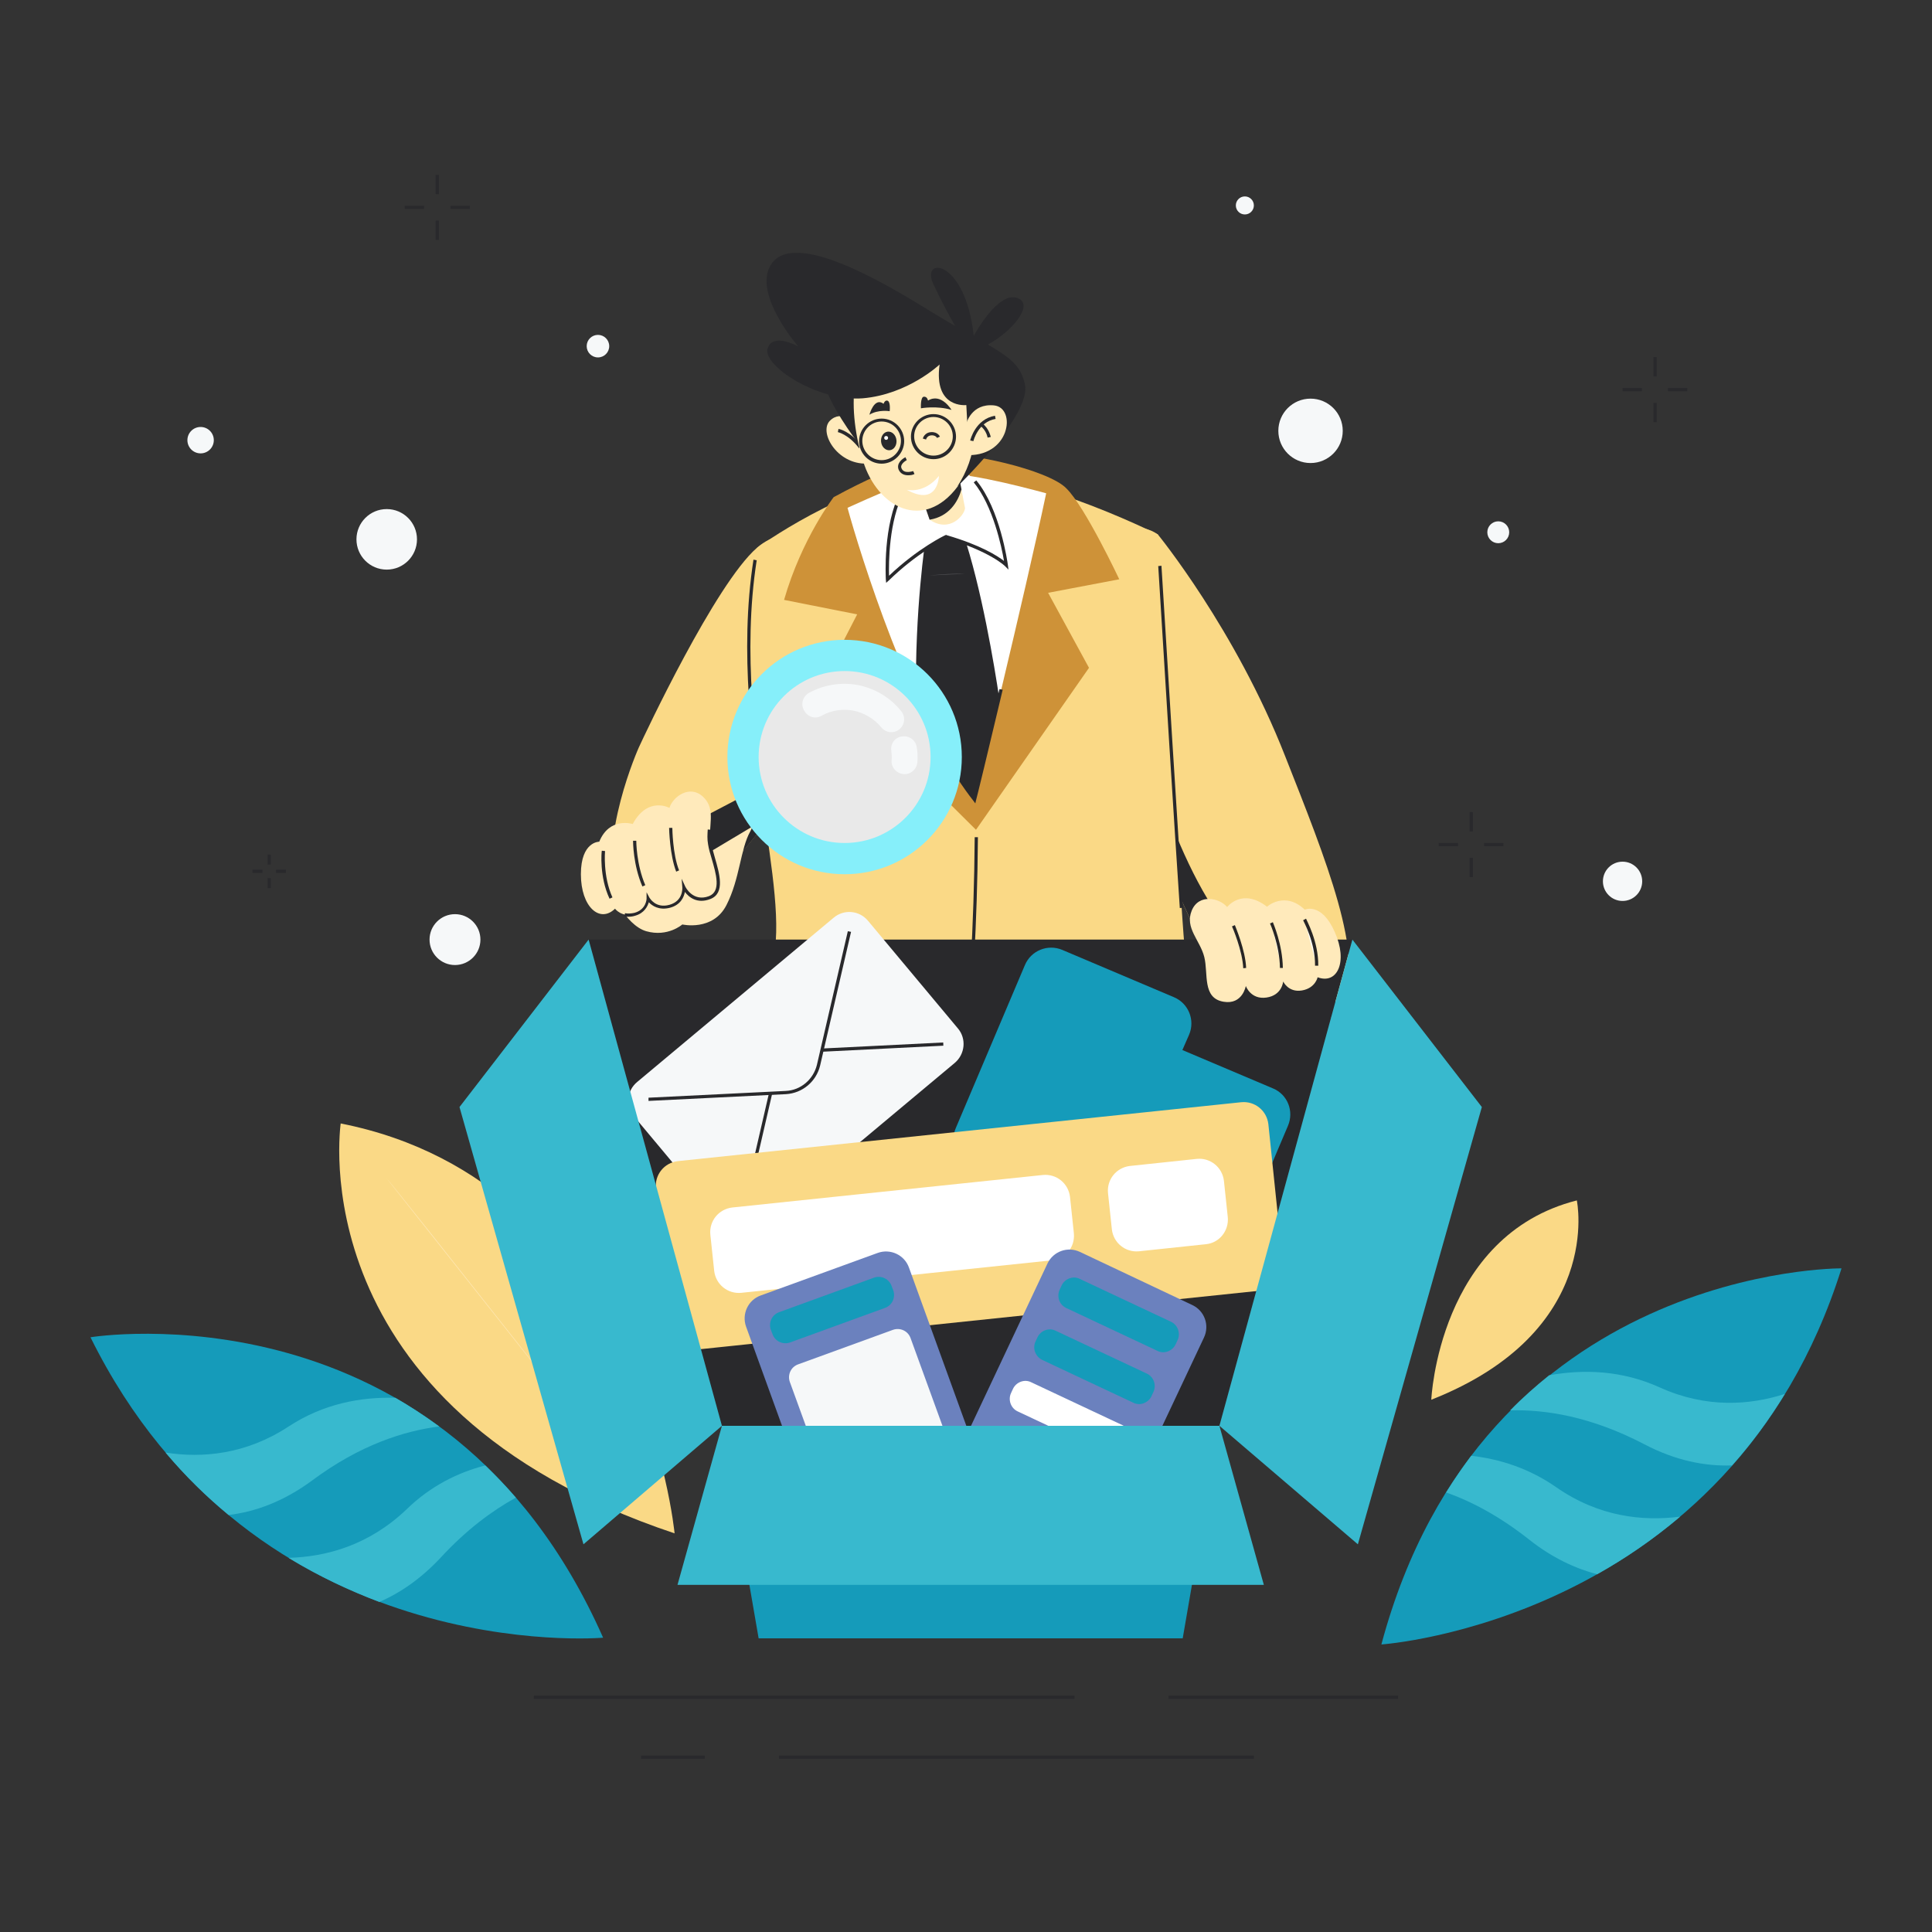 <?xml version="1.0" encoding="utf-8"?>
<!-- Generator: Adobe Illustrator 24.1.1, SVG Export Plug-In . SVG Version: 6.00 Build 0)  -->
<svg version="1.1" id="Слой_1" xmlns="http://www.w3.org/2000/svg" xmlns:xlink="http://www.w3.org/1999/xlink" x="0px" y="0px"
	 viewBox="0 0 600 600" style="enable-background:new 0 0 600 600;" xml:space="preserve">
<rect x="0" y="0" width="600" height="600" fill="#333333" stroke="none"/>
<style type="text/css">
	.st0{fill:#FAD986;}
	.st1{fill:#29292C;}
	.st2{fill:#CE9238;}
	.st3{fill:#FFFFFF;}
	.st4{fill:#515154;}
	.st5{fill:#FFEABB;}
	.st6{fill:#86EFFA;}
	.st7{fill:#E9E9E9;}
	.st8{fill:#F6F8F9;}
	.st9{fill:#159BBA;}
	.st10{fill:#38B9CE;}
	.st11{fill:#5BD1DD;}
	.st12{fill:#272525;}
	.st13{fill:#6B81BE;}
</style>
<g>
	<path class="st0" d="M416.8,311.7c-1.7,3.1-4.3,5.5-8.1,6.9c-21.1,7.7-34.3-21.4-45.2-47c-4.9-11.5-10.5-22.7-15.8-34
		c-6.5-13.8-12.6-27.7-16.5-42.1c-7.1-26.1,18.6-36.8,28.4-29.5c0,0,24.1,29.5,39.5,68.8C411.8,267,424.2,297.5,416.8,311.7z"/>
</g>
<g>
	<path class="st1" d="M416.8,311.7c-1.7,3.1-4.3,5.5-8.1,6.9c-21.1,7.7-34.3-21.4-45.2-47c-4.9-11.5-10.5-22.7-15.8-34
		c5.7-0.1,9.5,0.1,9.5,0.1C368.7,271.3,382.2,303.9,416.8,311.7z"/>
</g>
<g id="RIGHT_ARM">
	<g>
		<g>
			<g>
				<path class="st0" d="M265.9,176.1c-7.8-10.3-21.7-13.9-30.8-6c-13,11.3-35,58.3-36.7,62c0,0-12.8,28.5-6.9,46.8
					c2.9,9.2,14.6,11.9,21.4,5.2c3.4-3.3,7.3-7.5,11.5-12.3c13.7-15.7,30.5-38,41.5-57.3C275,198.8,272.7,185,265.9,176.1z"/>
			</g>
			<g>
				<path class="st1" d="M266,214.5c-11,19.3-27.9,41.6-41.5,57.3c5.3-24.3,11.6-50.2,11.8-50.8c8.4-37.8,18.7-47.4,29.7-44.9
					C272.7,185,275,198.8,266,214.5z"/>
			</g>
		</g>
	</g>
</g>
<g>
	<g>
		<g>
			<path class="st0" d="M367.8,293.2c-0.9-9.1-8.2-127.2-8.2-127.2s-45-22.7-71.3-19.1s-53.1,23.2-53.1,23.2
				c-9.1,50,8.6,99,5.5,124.5c-3.2,25.4-26.8,82.7-26.8,82.7c23.4,17.5,47.5,24.9,70.1,26.5c5.2-8.7,23.6-38.8,23.6-38.8l28.4,33.2
				c34.5-9.6,58.2-27.3,58.2-27.3S368.7,302.3,367.8,293.2z"/>
		</g>
		<g>
			<path class="st1" d="M236.6,251.8c-2.8-19.5-7.1-49.1-2.6-78l1,0.2c-4.5,28.8-0.2,58.3,2.6,77.8L236.6,251.8z"/>
		</g>
		<g>
			<path class="st1" d="M366.4,282c-1.6-23.7-4.9-76.7-6.7-106.2l1-0.1c1.8,29.5,5.1,82.5,6.7,106.2L366.4,282z"/>
		</g>
	</g>
	<g>
		<polygon class="st1" points="245.1,333.2 241.6,345.4 276.3,354.5 279.9,342.1 		"/>
	</g>
	<g>
		<polygon class="st1" points="359.7,329.8 363.9,341.8 329.8,353 325.4,340.8 		"/>
	</g>
	<g>
		<path class="st1" d="M305.2,363.3l-9.3-9.6l0-0.3c0.1-0.4,6.4-36,6.8-93.4l1,0c-0.4,55-6.2,90-6.8,93.3l8.9,9.2L305.2,363.3z"/>
	</g>
</g>
<g>
	<path class="st2" d="M290.5,141.2c0,0-11.6,2.3-31.6,13.2c0,0-9.9,12.8-15.4,31.9l22.7,4.5l-10.3,20l47.2,46.9l35.1-50.3
		l-12.7-23.3l22.1-4.2c0,0-10.6-22.5-16.4-28.2C325.7,145.9,299.6,140,290.5,141.2z"/>
</g>
<g>
	<path class="st3" d="M290.1,147.3c-6.6,1.3-20.1,7.3-26.9,10.4c3.7,13.5,19.7,65.6,39.5,90.7c0,0,15.5-63.4,22.2-95.2
		C316.1,150.8,297,145.9,290.1,147.3z"/>
</g>
<g>
	<path class="st1" d="M310.3,216.7c-1.4-9.4-5.5-34.4-11.3-51.3l-6.8-1.4l-4.7,3c0,0-3.5,22.5-3,50c5.4,11.9,11.6,23.2,18.1,31.5
		C302.7,248.4,306,234.6,310.3,216.7z"/>
</g>
<g>
	<path class="st1" d="M302.9,249.5l-0.6-0.8c-6.6-8.4-13.5-20.6-20.3-36.2l0.9-0.4c6.6,15.1,13.2,26.9,19.5,35.2
		c0.9-3.7,4.2-17.1,8-33.3l1,0.2c-4.5,19-8.2,34.2-8.3,34.4L302.9,249.5z"/>
</g>
<g>
	<path class="st4" d="M288.7,178.7c0,0,6.9-0.7,11-0.5"/>
</g>
<g>
	<path class="st3" d="M293.8,166.6c0,0-8.9,4.2-18.2,13.3c0,0-2.1-32.4,15-35.6c17.1-3.2,21.8,31,21.8,31S308,170.8,293.8,166.6z"/>
</g>
<g>
	<path class="st1" d="M275.2,181l-0.1-1.1c0-0.7-1-16.9,4.7-27.5l0.9,0.5c-4.7,8.8-4.7,22-4.6,25.9c8.9-8.5,17.4-12.6,17.5-12.6
		l0.2-0.1l0.2,0.1c10.6,3.1,15.7,6.4,17.8,8c-0.7-4.2-3.4-17.1-9.4-24.4l0.8-0.6c7.4,8.9,9.7,25.5,9.8,26.2l0.2,1.5l-1.1-1.1
		c0,0-4.5-4.5-18.2-8.6c-1.3,0.6-9.5,4.9-17.9,13.1L275.2,181z"/>
</g>
<g id="NECK">
	<g>
		<g>
			<path class="st5" d="M299.7,157.8c-0.1,2-4.6,7.9-11,3.6l-3.6-10.4l-3.6-10.3l12.6-11.3l0.1-0.1l0.1,0.6l1,5l3.3,17.2
				L299.7,157.8z"/>
		</g>
		<g>
			<path class="st1" d="M298.6,152c-1.1,3.8-3.8,8.4-9.9,9.4l-3.6-10.4l-3.6-10.3l12.6-11.3l0.1-0.1l0.1,0.6l1,5L298.6,152z"/>
		</g>
	</g>
</g>
<g>
	<g>
		<path class="st5" d="M266.3,131.4c0,0-5-4.4-8.6-0.7c-3.6,3.7,2.7,14.3,12.5,13.2L266.3,131.4z"/>
	</g>
	<g>
		<path class="st1" d="M266.8,139.2c-3.4-4.4-6.6-5-6.6-5l0.2-1c0.1,0,3.6,0.6,7.3,5.4L266.8,139.2z"/>
	</g>
</g>
<g>
	<path class="st1" d="M256.6,121.1c3.3,8.3,10.6,17.4,10.6,17.4l-0.6-14L256.6,121.1z"/>
</g>
<g>
	<path class="st5" d="M277.2,105.7c-14.3,1.6-13.8,22.7-9.2,37.4c4.5,14.7,18.9,22,29.4,8C307.8,137.2,306.4,102.4,277.2,105.7z"/>
</g>
<g>
	<path class="st1" d="M297.3,151.1c3-4.6,4.9-9.7,5.3-15.4l-2-0.4l-0.5-9.5c0,0-10.2,1.2-8.3-12.6c0,0-9.8,9.3-23.9,10.5
		c-14.1,1.1-31.2-10.3-29.5-15.5c1.6-4.9,8.9-0.9,9.5-0.6c-0.8-0.9-12.9-15.3-9.1-24.2c5.7-13.3,34.6,3.6,50.7,13.6
		c2.5,1.5,4.8,2.9,7.1,4.2c-1.7-3-4.4-7.9-6.8-13.1c-3.9-8.5,10-7.8,12.6,16.2c0,0,7.6-14.2,13.7-11.7c5.2,2.1-2,10.5-9.3,14.4
		c7.3,4.3,10.3,6.8,11.5,12.4C320.4,128.9,297.3,151.1,297.3,151.1z"/>
</g>
<g>
	<g>
		<path class="st5" d="M300.1,131.6c0,0,1.5-6.4,8.6-5.7c7.1,0.7,5.1,16.5-9.3,15.4L300.1,131.6z"/>
	</g>
	<g>
		<path class="st1" d="M302.3,137l-1-0.2c0.1-0.3,1.6-6.6,7.7-7.7l0.2,1C303.8,131,302.3,136.9,302.3,137z"/>
	</g>
	<g>
		<path class="st1" d="M306.7,135.9c0,0-0.3-2.2-2.3-3.7l0.6-0.8c2.3,1.8,2.6,4.2,2.7,4.3L306.7,135.9z"/>
	</g>
</g>
<g>
	<path class="st1" d="M295.5,127.3c0,0-3.2-5.4-7.3-2.9c0,0-0.2-1.3-1.3-1.2s-0.9,3.6-0.9,3.6S290.9,125.9,295.5,127.3z"/>
</g>
<g>
	<path class="st1" d="M270,128.8c0,0,1.5-5.6,4.4-3.4c0,0,0.3-1,1-1c1.3,0,0.9,3.3,0.9,3.3S272.7,127.1,270,128.8z"/>
</g>
<g>
	<g>
		<ellipse transform="matrix(0.994 -0.112 0.112 0.994 -13.574 31.659)" class="st1" cx="275.9" cy="137" rx="2.4" ry="2.9"/>
	</g>
	<g>
		<circle class="st3" cx="275.2" cy="136" r="0.6"/>
	</g>
</g>
<g>
	<path class="st1" d="M282,147.6c-1.1,0-2.3-0.4-2.9-1.7c-0.8-1.9,1-3.4,2.1-3.9l0.4,0.9c0,0-2.3,1.2-1.6,2.6
		c0.8,1.8,3.5,0.8,3.6,0.8l0.4,0.9C283.5,147.5,282.8,147.6,282,147.6z"/>
</g>
<g>
	<path class="st1" d="M289.9,142.6c-3.9,0-7-3.2-7-7c0-3.9,3.2-7,7-7c3.9,0,7,3.2,7,7C296.9,139.4,293.8,142.6,289.9,142.6z
		 M289.9,129.5c-3.3,0-6,2.7-6,6s2.7,6,6,6s6-2.7,6-6S293.2,129.5,289.9,129.5z"/>
</g>
<g>
	<path class="st1" d="M273.8,144c-3.9,0-7-3.2-7-7c0-3.9,3.2-7,7-7c3.9,0,7,3.2,7,7C280.8,140.8,277.6,144,273.8,144z M273.8,130.9
		c-3.3,0-6,2.7-6,6s2.7,6,6,6s6-2.7,6-6S277.1,130.9,273.8,130.9z"/>
</g>
<g>
	<path class="st3" d="M281.6,152.1c0,0,5.4,1.4,10-4.3C291.6,147.8,291.4,157.5,281.6,152.1z"/>
</g>
<g>
	<path class="st1" d="M287.6,136.5l-1-0.3c0-0.1,0.5-1.9,2.6-2c2.1-0.1,2.7,1.4,2.7,1.4L291,136c0,0-0.4-0.9-1.8-0.8
		C287.9,135.3,287.6,136.4,287.6,136.5z"/>
</g>
<g>
	<path class="st5" d="M189.2,275.9c0,0,4.9,11.4,11.5,13.3c6.7,1.9,11.2-2.1,11.2-2.1s9.5,2.2,13.7-6s4.3-17.4,7.4-22.9
		c3.1-5.5-3.7-8.8-8.9-3c-5.2,5.8-10.2,8.2-10.2,8.2L189.2,275.9z"/>
</g>
<g>
	<path class="st1" d="M189.1,275.5c-0.1-0.2-0.1-0.3-0.2-0.5c-1-2.9,0.4-6,3.1-7.4l39.3-20.6l4.7,8.3l-38,22.7
		C194.8,279.9,190.6,278.8,189.1,275.5z"/>
</g>
<g>
	<circle class="st6" cx="262.3" cy="235.1" r="36.4"/>
</g>
<g>
	<circle class="st7" cx="262.3" cy="235.1" r="26.7"/>
</g>
<g>
	<g>
		<path class="st8" d="M276.8,233.1c0.1,1,0.2,2,0.1,3c-0.2,2.2,1.5,4.1,3.7,4.3c2.2,0.2,4.1-1.5,4.3-3.7c0.1-1.5,0.1-3.1-0.2-4.6
			c-0.3-2.2-2.3-3.7-4.5-3.4C278,228.9,276.5,230.9,276.8,233.1L276.8,233.1z"/>
	</g>
	<g>
		<path class="st8" d="M255.1,222.3c3.2-1.8,6.7-2.2,10-1.6c3.3,0.7,6.4,2.5,8.6,5.2c1.4,1.7,3.9,2,5.6,0.6c1.7-1.4,2-3.9,0.6-5.6
			c-3.4-4.3-8.1-7-13.2-8.1c-5.1-1-10.6-0.3-15.5,2.4c-1.9,1.1-2.6,3.5-1.5,5.4C250.8,222.7,253.2,223.4,255.1,222.3L255.1,222.3z"
			/>
	</g>
</g>
<g>
	<path class="st5" d="M186.1,261.4c0,0-5.7-0.1-5.7,10.1c0,10.2,5.9,15.3,10.6,10.7c0,0,2,2.8,6.2,1.7s4.2-4.9,4.2-4.9
		s2,3.8,6.8,2.5c4.8-1.3,4.4-5.9,4.4-5.9s2.5,5.3,8.1,3.2c5.6-2.1,1-11.3,0-16.6s1.9-10.7-2.3-14.7c-4.2-4-9.5,0-10.5,3.4
		c0,0-6.7-3.7-11.4,5C196.4,255.9,189.3,253.6,186.1,261.4z"/>
</g>
<g>
	<path class="st1" d="M195.2,284.7c-0.5,0-0.9,0-1.3-0.1l0.2-1c0.9,0.2,1.9,0.1,2.9-0.1c3.7-1,3.8-4.3,3.8-4.4l0-2l0.9,1.7
		c0.1,0.1,1.9,3.4,6.2,2.2c4.3-1.2,4-5.2,4-5.4l-0.2-2.7l1.1,2.4c0.1,0.2,2.4,4.9,7.4,3c3.8-1.5,2.2-6.9,0.8-11.7
		c-0.5-1.6-0.9-3.1-1.1-4.4c-0.3-1.6-0.2-3.1-0.1-4.6l1,0.1c-0.1,1.4-0.1,2.9,0.1,4.3c0.2,1.3,0.7,2.7,1.1,4.3
		c1.4,4.9,3.3,11.1-1.4,12.9c-4.1,1.6-6.7-0.6-7.9-2.2c-0.3,1.6-1.3,4-4.6,4.9c-3.4,0.9-5.6-0.6-6.6-1.7c-0.4,1.3-1.4,3.4-4.3,4.2
		C196.6,284.6,195.9,284.7,195.2,284.7z"/>
</g>
<g>
	<path class="st1" d="M189.3,279.1c-3.2-6.8-2.5-14.6-2.4-14.9l1,0.1c0,0.1-0.7,7.8,2.3,14.4L189.3,279.1z"/>
</g>
<g>
	<path class="st1" d="M199.5,275.3c-2.9-6.7-2.9-13.9-2.9-14.2h1c0,0.1,0,7.3,2.8,13.8L199.5,275.3z"/>
</g>
<g>
	<path class="st1" d="M210,270.7c-2-5.1-2.2-13.3-2.2-13.6l1,0c0,0.1,0.1,8.3,2.1,13.2L210,270.7z"/>
</g>
<g>
	<path class="st9" d="M187.3,508.6c0,0-108.3,9.6-159.2-93.3C28.1,415.3,138,397.2,187.3,508.6z"/>
</g>
<g>
	<path class="st10" d="M89.5,443.1c-13.2,8.6-26.7,9.8-38.1,8c6.2,7.4,12.8,13.8,19.6,19.4c8.3-1,17.1-4.2,25.9-10.7
		c14.9-11.1,28.6-15.4,39.5-16.8c-4.5-3.3-9.1-6.3-13.6-8.9C112.1,433.8,100.4,435.9,89.5,443.1z"/>
</g>
<g>
	<path class="st10" d="M126.3,468.7c-11.7,11.2-25,14.8-36.7,15.1c9.5,5.8,19,10.2,28.2,13.7c6.5-2.8,12.9-7.2,19-13.7
		c8-8.7,16-14.6,23.4-18.7c-3.1-3.6-6.3-6.9-9.5-10C142.2,457.3,133.7,461.5,126.3,468.7z"/>
</g>
<g>
	<line class="st11" x1="38.9" y1="422" x2="180.5" y2="503.6"/>
</g>
<g>
	<path class="st0" d="M209.5,476.2c0,0-10.4-108.9-103.7-127.3C105.9,348.9,92.1,437,209.5,476.2z"/>
</g>
<g>
	<path class="st5" d="M120.1,366c0.8,0.4,80.5,101.6,80.5,101.6"/>
</g>
<g>
	<path class="st9" d="M429,510.7c0,0,108.5-7.3,142.9-116.8C571.9,393.9,460.5,393,429,510.7z"/>
</g>
<g>
	<g>
		<path class="st10" d="M515.5,430.9c14.4,6.5,27.9,5.5,38.8,2c-5,8.2-10.5,15.6-16.4,22.2c-8.4,0.3-17.6-1.5-27.3-6.6
			c-16.5-8.6-30.6-10.8-41.6-10.5c3.9-4,8-7.6,12.1-10.9C491.8,425.2,503.6,425.5,515.5,430.9z"/>
	</g>
	<g>
		<path class="st10" d="M483.2,461.8c13.3,9.3,27,10.7,38.6,9.2c-8.5,7.2-17.2,13.1-25.8,17.9c-6.8-1.8-13.9-5.1-20.9-10.6
			c-9.2-7.3-18-12-26-14.8c2.5-4,5.1-7.8,7.8-11.4C465.6,453.1,474.7,455.9,483.2,461.8z"/>
	</g>
</g>
<g>
	<line class="st11" x1="562.2" y1="402.2" x2="435" y2="504.7"/>
</g>
<g>
	<g>
		<g>
			<path class="st0" d="M444.5,434.7c0,0,2.2-51,45.2-61.9C489.7,372.8,498.3,413.5,444.5,434.7z"/>
		</g>
	</g>
</g>
<g id="ORNAMENT_12">
	<g>
		<circle class="st8" cx="120.1" cy="167.5" r="9.4"/>
	</g>
</g>
<g id="ORNAMENT_11">
	<g>
		<circle class="st8" cx="62.3" cy="136.7" r="4.1"/>
	</g>
</g>
<g id="ORNAMENT_10">
	<g>
		<circle class="st8" cx="503.9" cy="273.7" r="6.1"/>
	</g>
</g>
<g id="ORNAMENT_9">
	<g>
		<circle class="st8" cx="407" cy="133.8" r="10"/>
	</g>
</g>
<g id="ORNAMENT_8">
	<g>
		<circle class="st8" cx="465.3" cy="165.3" r="3.4"/>
	</g>
</g>
<g id="ORNAMENT_7">
	<g>
		<circle class="st8" cx="386.6" cy="63.8" r="2.8"/>
	</g>
</g>
<g id="ORNAMENT_6">
	<g>
		<circle class="st8" cx="141.3" cy="291.8" r="7.9"/>
	</g>
</g>
<g id="ORNAMENT_5">
	<g>
		<circle class="st8" cx="185.7" cy="107.5" r="3.5"/>
	</g>
</g>
<g id="ORNAMENT_4">
	<g>
		<g>
			<rect x="135.3" y="54.3" class="st1" width="1" height="6"/>
		</g>
		<g>
			<rect x="139.9" y="63.9" class="st1" width="6" height="1"/>
		</g>
		<g>
			<rect x="135.3" y="68.5" class="st1" width="1" height="6"/>
		</g>
		<g>
			<rect x="125.7" y="63.9" class="st1" width="6" height="1"/>
		</g>
	</g>
</g>
<g id="ORNAMENT_3">
	<g>
		<g>
			<rect x="83.1" y="265.4" class="st1" width="1" height="3.1"/>
		</g>
		<g>
			<rect x="85.7" y="270.1" class="st1" width="3.1" height="1"/>
		</g>
		<g>
			<rect x="83.1" y="272.7" class="st1" width="1" height="3.1"/>
		</g>
		<g>
			<rect x="78.4" y="270.1" class="st1" width="3.1" height="1"/>
		</g>
	</g>
</g>
<g id="ORNAMENT_2">
	<g>
		<g>
			<rect x="456.4" y="252.2" class="st1" width="1" height="6"/>
		</g>
		<g>
			<rect x="460.9" y="261.8" class="st1" width="6" height="1"/>
		</g>
		<g>
			<rect x="456.4" y="266.4" class="st1" width="1" height="6"/>
		</g>
		<g>
			<rect x="446.8" y="261.8" class="st1" width="6" height="1"/>
		</g>
	</g>
</g>
<g id="ORNAMENT_1">
	<g>
		<g>
			<rect x="513.5" y="110.9" class="st1" width="1" height="6"/>
		</g>
		<g>
			<rect x="518" y="120.5" class="st1" width="6" height="1"/>
		</g>
		<g>
			<rect x="513.5" y="125.1" class="st1" width="1" height="6"/>
		</g>
		<g>
			<rect x="503.9" y="120.5" class="st1" width="6" height="1"/>
		</g>
	</g>
</g>
<g id="CARDBOARD_BACK">
	<g>
		<g>
			<polygon class="st1" points="420,291.8 378.7,442.8 224.2,442.8 182.8,291.8 			"/>
		</g>
		<g>
			<polygon class="st9" points="378.7,442.8 367.3,508.8 235.6,508.8 224.2,442.8 			"/>
		</g>
	</g>
</g>
<g id="LEFT_HAND">
	<g>
		<g>
			<path class="st5" d="M405.2,282.5c0,0,5.2-2.4,9.3,6.9c4.2,9.3,0.8,16.4-5.3,14.1c0,0-0.7,3.4-4.9,4.1s-5.8-2.8-5.8-2.8
				s-0.3,4.3-5.2,5s-6.4-3.6-6.4-3.6s-1,5.9-6.9,4.9c-6.7-1.1-4.7-8.7-6-13.9s-6.1-9-3.9-14.4s8.7-3.9,11-1.1c0,0,4.6-6.1,12.4-0.1
				C393.4,281.6,399,276.6,405.2,282.5z"/>
		</g>
		<g>
			<path class="st3" d="M405.1,285.6c0,0,3.9,6.8,3.8,14.3"/>
			<path class="st12" d="M409.4,299.9l-1,0c0.1-7.3-3.7-14-3.7-14.1l0.9-0.5C405.7,285.7,409.5,292.4,409.4,299.9z"/>
		</g>
		<g>
			<path class="st3" d="M394.9,286.7c0,0,3,6.7,3.1,14"/>
			<path class="st12" d="M397.5,300.6c-0.1-7-3-13.7-3.1-13.8l0.9-0.4c0.1,0.3,3,6.9,3.1,14.2L397.5,300.6z"/>
		</g>
		<g>
			<path class="st3" d="M383.1,287.5c0,0,3.3,7.6,3.5,13.1"/>
			<path class="st12" d="M386.1,300.7c-0.2-5.3-3.4-12.9-3.5-13l0.9-0.4c0.1,0.3,3.3,7.8,3.5,13.3L386.1,300.7z"/>
		</g>
	</g>
</g>
<g>
	<path class="st8" d="M296.5,330.1l-61,51c-3.2,2.7-8,2.3-10.7-1l-27.9-33.4c-2.7-3.2-2.3-8,1-10.7l61-51c3.2-2.7,8-2.3,10.7,1
		l27.9,33.4C300.2,322.6,299.7,327.4,296.5,330.1z"/>
</g>
<g>
	<g>
		<path class="st1" d="M201.4,341.9l0-1l42.6-2.1c4.7-0.2,8.6-3.6,9.7-8.1l9.6-41.5l1,0.2l-9.6,41.5c-1.2,5-5.5,8.6-10.6,8.9
			L201.4,341.9z"/>
	</g>
	<g>
		<g>
			
				<rect x="215.9" y="357.4" transform="matrix(0.225 -0.975 0.975 0.225 -166.718 506.374)" class="st1" width="37.7" height="1"/>
		</g>
		<g>
			
				<rect x="255.5" y="324.6" transform="matrix(0.999 -4.984013e-02 4.984013e-02 0.999 -15.863 14.071)" class="st1" width="37.4" height="1"/>
		</g>
	</g>
</g>
<g id="ITEM_4">
	<g>
		<path class="st9" d="M400,349.6l-16,37.7c-1.9,4.5-7.1,6.6-11.6,4.7L301.5,362c-4.5-1.9-6.6-7.1-4.7-11.6l21.5-50.7
			c1.9-4.5,7.1-6.6,11.6-4.7l34.7,14.7c4.5,1.9,6.6,7.1,4.7,11.6l-2.1,4.8l28.1,11.9C399.9,339.9,401.9,345.1,400,349.6z"/>
	</g>
</g>
<g id="ITEM_3">
	<g>
		<g>
			<path class="st0" d="M391.6,400.8l-175,18.3c-4.2,0.4-7.9-2.6-8.4-6.8l-4.5-43.3c-0.4-4.2,2.6-7.9,6.8-8.4l175-18.3
				c4.2-0.4,7.9,2.6,8.4,6.8l4.5,43.3C398.8,396.6,395.7,400.4,391.6,400.8z"/>
		</g>
		<g>
			<g>
				<path class="st3" d="M326.7,391.4l-96.5,10.1c-4.2,0.4-7.9-2.6-8.4-6.8l-1.2-11.3c-0.4-4.2,2.6-7.9,6.8-8.4l96.5-10.1
					c4.2-0.4,7.9,2.6,8.4,6.8l1.2,11.3C333.9,387.3,330.9,391,326.7,391.4z"/>
			</g>
			<g>
				<path class="st3" d="M374.5,386.4l-20.8,2.2c-4.2,0.4-7.9-2.6-8.4-6.8l-1.2-11.3c-0.4-4.2,2.6-7.9,6.8-8.4l20.8-2.2
					c4.2-0.4,7.9,2.6,8.4,6.8l1.2,11.3C381.7,382.2,378.7,386,374.5,386.4z"/>
			</g>
		</g>
	</g>
</g>
<g>
	<path class="st13" d="M299.2,462.7l-36.3,13.2c-3.9,1.4-8.3-0.6-9.7-4.6l-21.5-59.3c-1.4-3.9,0.6-8.3,4.6-9.7l36.3-13.2
		c3.9-1.4,8.3,0.6,9.7,4.6l21.5,59.3C305.1,456.9,303.1,461.2,299.2,462.7z"/>
</g>
<g>
	<path class="st9" d="M239.9,414.3l-0.5-1.3c-0.8-2.2,0.3-4.7,2.6-5.5l29.4-10.7c2.2-0.8,4.7,0.3,5.5,2.6l0.5,1.3
		c0.8,2.2-0.3,4.7-2.6,5.5l-29.4,10.7C243.2,417.7,240.7,416.6,239.9,414.3z"/>
</g>
<g>
	<path class="st8" d="M257.7,463.3l-12.4-34.1c-0.8-2.2,0.3-4.7,2.6-5.5l29.4-10.7c2.2-0.8,4.7,0.3,5.5,2.6l12.4,34.1
		c0.8,2.2-0.3,4.7-2.6,5.5l-29.4,10.7C260.9,466.7,258.5,465.5,257.7,463.3z"/>
</g>
<g id="ITEM_1">
	<g>
		<g>
			<g>
				<path class="st13" d="M336.9,476.1l-34.9-16.5c-3.8-1.8-5.4-6.3-3.6-10.1l26.9-57.1c1.8-3.8,6.3-5.4,10.1-3.6l34.9,16.5
					c3.8,1.8,5.4,6.3,3.6,10.1L347,472.5C345.2,476.3,340.7,477.9,336.9,476.1z"/>
			</g>
		</g>
		<g>
			<g>
				<path class="st9" d="M329.1,400.5l0.6-1.3c1-2.1,3.6-3.1,5.7-2l28.3,13.3c2.1,1,3,3.6,2,5.7l-0.6,1.3c-1,2.1-3.6,3.1-5.7,2
					l-28.3-13.3C329,405.2,328.1,402.7,329.1,400.5z"/>
			</g>
			<g>
				<path class="st9" d="M321.6,416.6l0.6-1.3c1-2.1,3.6-3.1,5.7-2l28.3,13.3c2.1,1,3,3.6,2,5.7l-0.6,1.3c-1,2.1-3.6,3.1-5.7,2
					l-28.3-13.3C321.5,421.2,320.6,418.7,321.6,416.6z"/>
			</g>
			<g>
				<path class="st3" d="M314,432.6l0.6-1.3c1-2.1,3.6-3.1,5.7-2l28.3,13.3c2.1,1,3,3.6,2,5.7l-0.6,1.3c-1,2.1-3.6,3.1-5.7,2
					l-28.3-13.3C313.9,437.3,313,434.7,314,432.6z"/>
			</g>
			<g>
				<path class="st3" d="M306.4,448.6l0.6-1.3c1-2.1,3.6-3.1,5.7-2l28.3,13.3c2.1,1,3,3.6,2,5.7l-0.6,1.3c-1,2.1-3.6,3.1-5.7,2
					l-28.3-13.3C306.4,453.3,305.4,450.8,306.4,448.6z"/>
			</g>
		</g>
	</g>
</g>
<g id="CARDBOARD">
	<g>
		<g>
			<g>
				<polygon class="st10" points="392.5,492.2 210.4,492.2 224.2,442.8 378.7,442.8 				"/>
			</g>
			<g>
				<line class="st10" x1="229" y1="442.8" x2="374.5" y2="442.8"/>
			</g>
			<g>
				<line class="st10" x1="239.1" y1="492.2" x2="367.3" y2="492.2"/>
			</g>
		</g>
		<g>
			<polygon class="st10" points="182.8,291.8 142.7,343.8 181.2,479.6 224.2,442.8 			"/>
		</g>
		<g>
			<polygon class="st10" points="420,291.8 460.2,343.8 421.7,479.6 378.7,442.8 			"/>
		</g>
	</g>
</g>
<g id="GROUND">
	<g>
		<g>
			<rect x="362.9" y="526.6" class="st1" width="71.3" height="1"/>
		</g>
		<g>
			<rect x="165.8" y="526.6" class="st1" width="167.9" height="1"/>
		</g>
		<g>
			<rect x="241.9" y="545.2" class="st1" width="147.5" height="1"/>
		</g>
		<g>
			<rect x="199.1" y="545.2" class="st1" width="19.8" height="1"/>
		</g>
	</g>
</g>
</svg>
